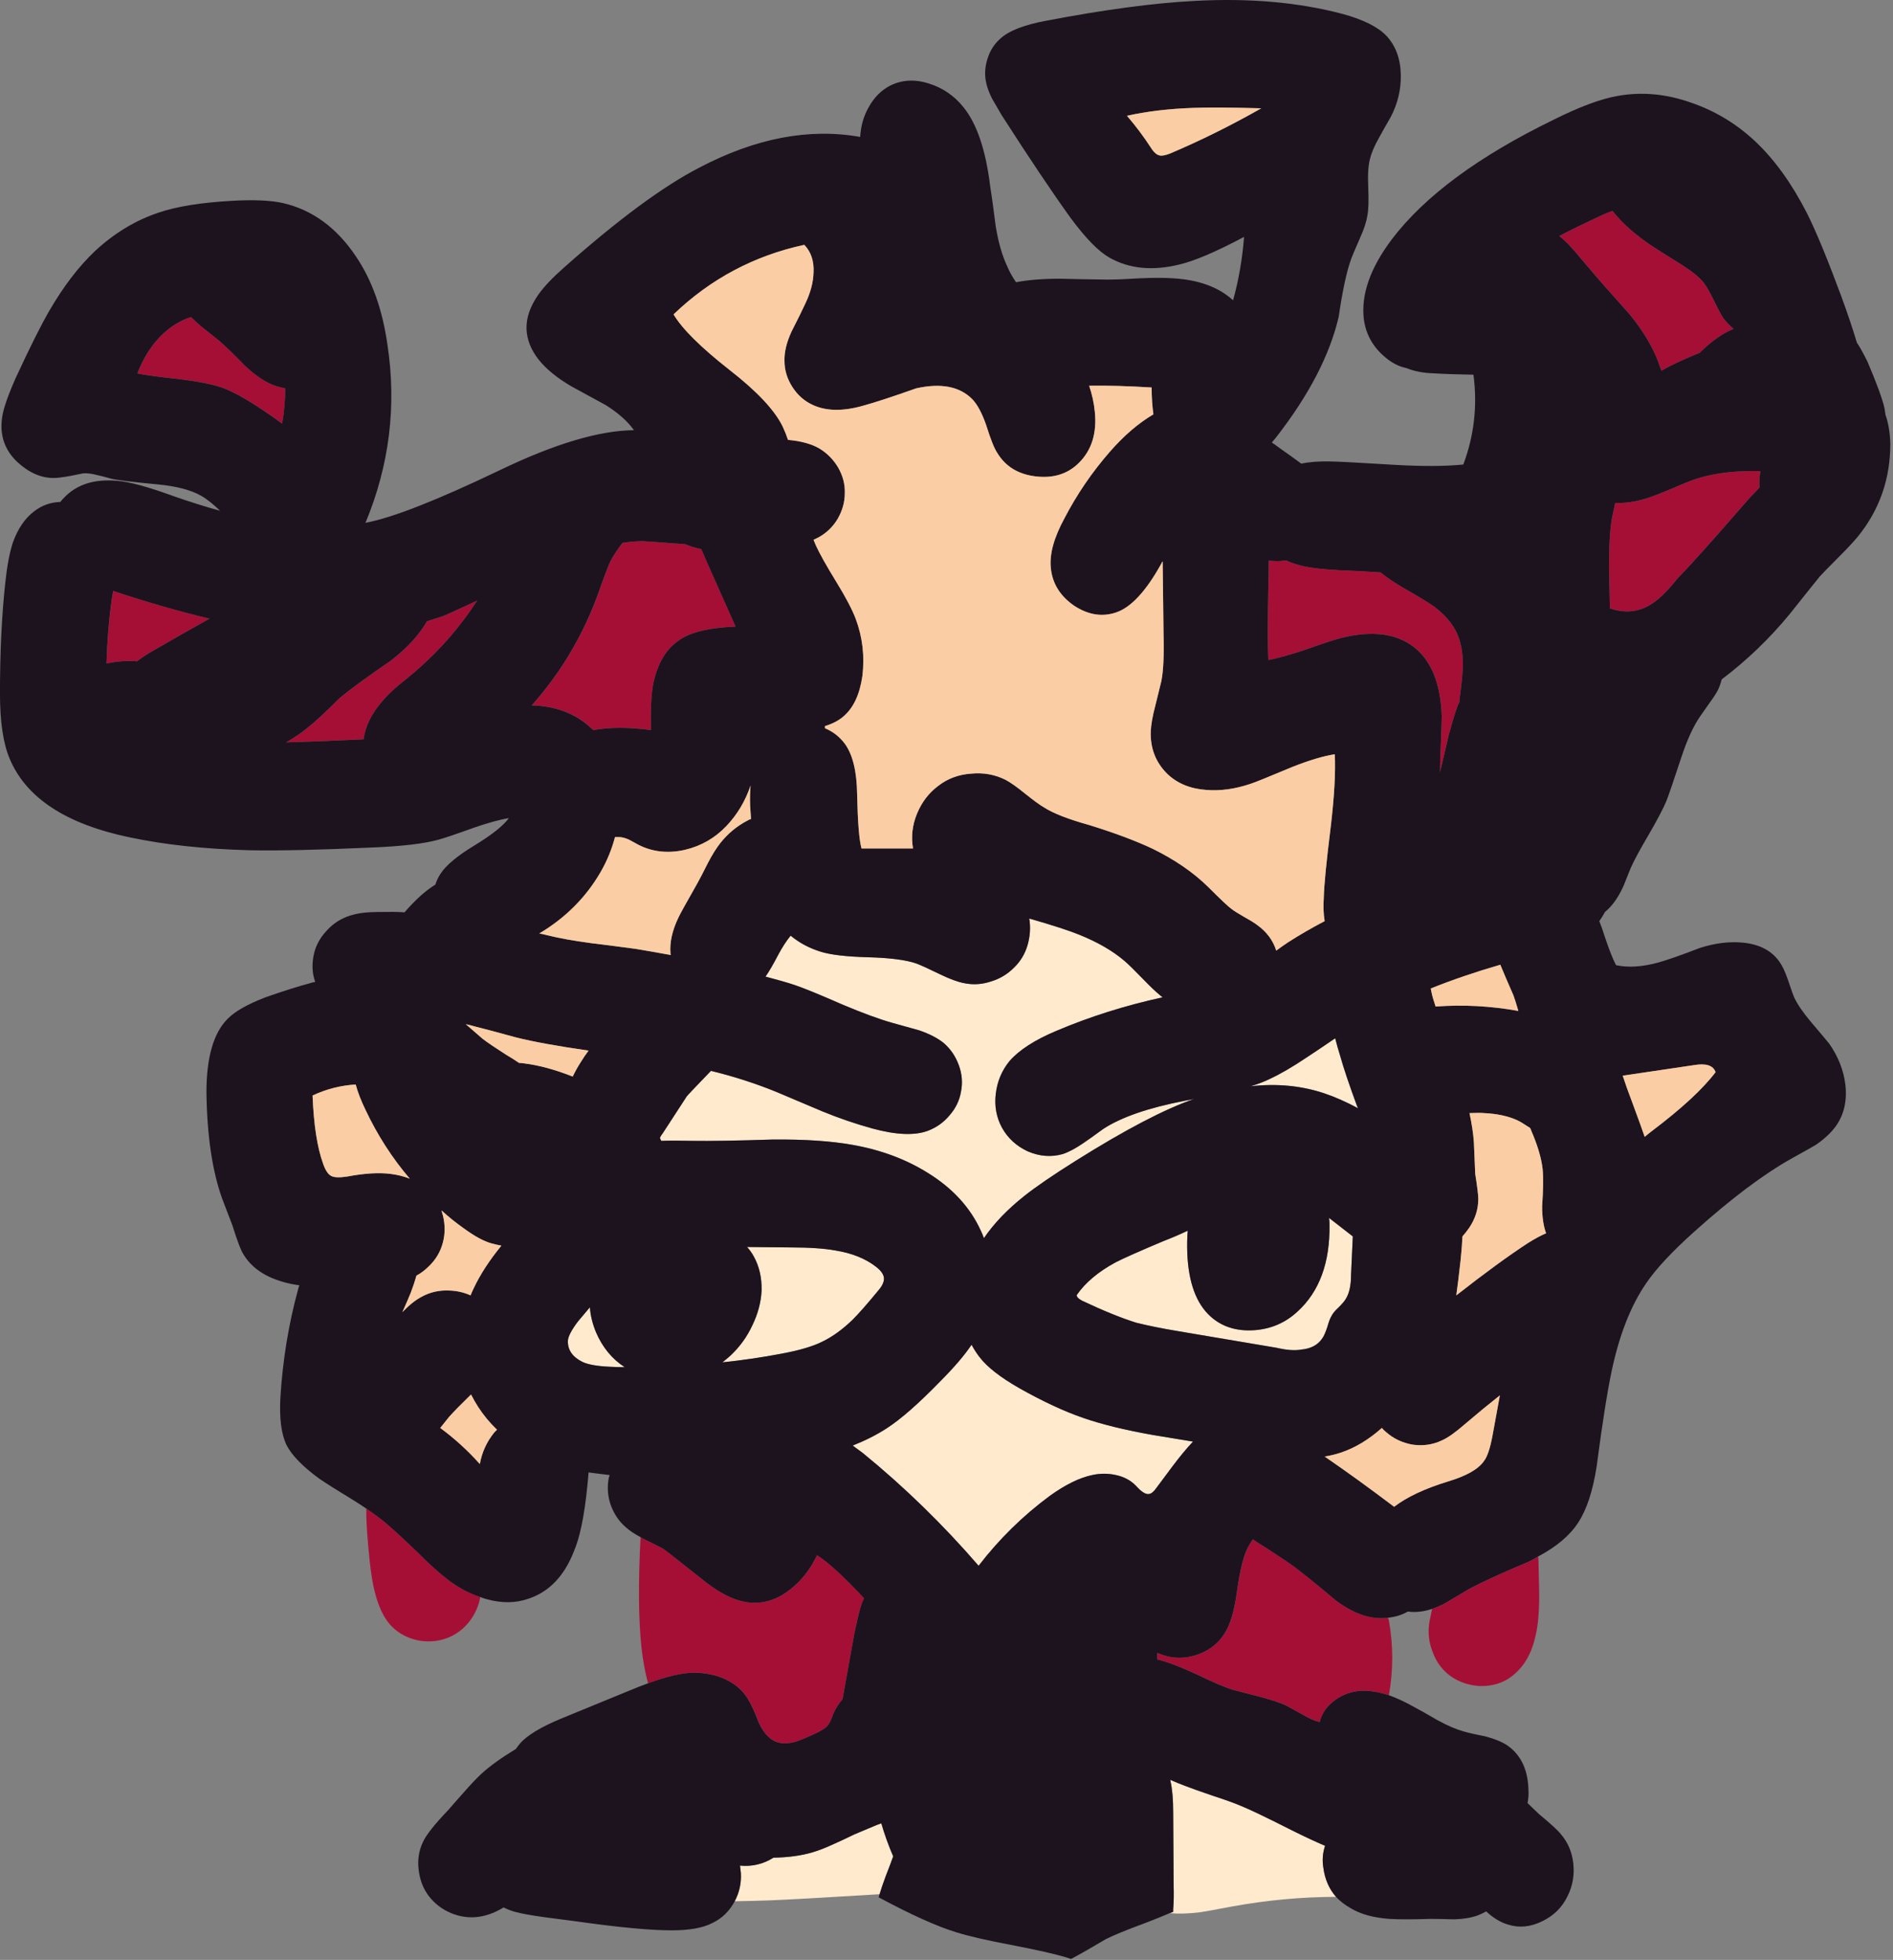 <?xml version="1.0" encoding="UTF-8"?>
<svg viewBox="0 0 370 383" xmlns="http://www.w3.org/2000/svg">
<rect x="0" y="0" width="370" height="383" fill="#808080" stroke="none"/>
<path d="m162.97 360.36c-1.606 0.746-3.012 1.29-4.216 1.635-2.123 0.631-4.647 0.975-7.572 1.032-2.008 1.262-4.188 1.779-6.54 1.549 0.058 0.459 0.115 0.947 0.172 1.463 0.111 1.94-0.29 3.776-1.204 5.507 2.214-0.036 4.48-0.094 6.797-0.172 3.576-0.14 10.747-0.541 21.512-1.205 0.315-1.033 0.716-2.209 1.205-3.528 0.631-1.606 1.118-2.897 1.462-3.872-0.917-2.122-1.692-4.274-2.323-6.453-0.287 0.114-0.602 0.229-0.946 0.344-2.467 1.032-3.901 1.635-4.303 1.807-1.778 0.86-3.126 1.491-4.044 1.893zm96.028 0.344c-1.893-0.803-4.044-1.807-6.453-3.012-5.106-2.581-8.462-4.187-10.068-4.818-1.205-0.517-2.954-1.148-5.249-1.893-2.524-0.861-4.302-1.492-5.335-1.893-1.09-0.402-2.151-0.832-3.183-1.291 0.057 0.115 0.086 0.229 0.086 0.344 0.344 1.492 0.516 3.499 0.516 6.023l0.086 14.284c0.057 1.721 0.029 3.27-0.086 4.647v0.516c-0.217 0.092-0.446 0.178-0.688 0.258 1.725 0.158 3.704 0.1 5.937-0.172 0.803-0.115 2.868-0.488 6.195-1.119 6.837-1.249 13.635-1.88 20.393-1.893-1.367-1.544-2.198-3.466-2.495-5.765-0.23-1.434-0.115-2.839 0.344-4.216zm-59.716-89.402c-3.729-2.123-6.339-4.159-7.831-6.11-0.573-0.745-1.089-1.548-1.548-2.409-1.377 2.065-3.471 4.503-6.282 7.314-4.13 4.245-7.572 7.257-10.325 9.035-1.951 1.262-4.159 2.38-6.626 3.356 0.631 0.459 1.291 0.946 1.979 1.462 8.089 6.597 15.632 13.94 22.63 22.028 4.016-5.22 8.662-9.78 13.94-13.681 3.04-2.18 5.794-3.528 8.26-4.044 1.549-0.344 3.098-0.344 4.647 0 1.606 0.344 2.925 1.061 3.958 2.151 1.033 1.147 1.864 1.664 2.495 1.549 0.459-0.058 0.947-0.459 1.463-1.205l3.012-4.044c1.549-2.065 2.925-3.729 4.13-4.991-3.212-0.516-5.822-0.946-7.83-1.29-5.507-0.976-10.068-2.094-13.682-3.356-3.671-1.262-7.801-3.184-12.39-5.765zm-51.972-25.814c1.09 1.95 1.606 4.187 1.548 6.711-0.114 2.295-0.717 4.561-1.807 6.798-1.032 2.237-2.466 4.216-4.302 5.937-0.516 0.459-1.032 0.889-1.549 1.291 3.901-0.402 7.802-0.975 11.703-1.721 3.384-0.631 5.994-1.405 7.83-2.323 2.008-0.975 3.987-2.41 5.937-4.303 1.205-1.204 2.868-3.097 4.991-5.679 0.746-0.86 1.118-1.635 1.118-2.323 0-0.746-0.516-1.52-1.548-2.323-2.066-1.606-4.704-2.668-7.917-3.184-2.18-0.401-5.134-0.602-8.862-0.602l-8.433-0.086c0.516 0.573 0.946 1.176 1.291 1.807zm63.158 7.572c-0.058 0.344 0.287 0.717 1.032 1.118 4.131 1.951 7.658 3.385 10.584 4.303 2.295 0.573 4.991 1.118 8.088 1.635l19.361 3.269c1.95 0.459 3.556 0.574 4.818 0.345 1.894-0.173 3.27-0.918 4.131-2.238 0.287-0.401 0.602-1.118 0.946-2.151 0.287-1.032 0.574-1.778 0.861-2.237 0.229-0.459 0.688-1.004 1.376-1.635 0.689-0.688 1.148-1.233 1.377-1.635 0.689-1.09 1.033-2.667 1.033-4.732l0.344-7.486-4.647-3.614c0.058 0.401 0.086 0.831 0.086 1.29 0.115 7.458-1.979 13.137-6.281 17.038-2.352 2.179-5.163 3.384-8.432 3.614-3.442 0.229-6.282-0.66-8.519-2.668-2.811-2.524-4.331-6.654-4.561-12.391-0.057-1.606-0.028-3.069 0.086-4.388-1.434 0.688-3.04 1.377-4.818 2.065-4.761 2.008-7.859 3.385-9.293 4.13-3.385 1.836-5.909 3.958-7.572 6.368zm37.602-42.163c-0.918 0.459-2.122 0.918-3.614 1.377 5.106-0.574 9.895-0.115 14.37 1.376 2.065 0.689 4.274 1.664 6.625 2.926-0.057-0.115-0.114-0.229-0.172-0.344-1.548-4.188-2.667-7.515-3.355-9.982-0.345-1.089-0.66-2.208-0.947-3.355-2.352 1.606-4.188 2.839-5.507 3.7-2.811 1.893-5.277 3.327-7.4 4.302zm-134.23 55.242c1.089 0.516 2.839 0.832 5.248 0.946 1.033 0.058 2.037 0.086 3.012 0.086-2.467-1.606-4.331-3.872-5.593-6.797-0.688-1.664-1.09-3.299-1.205-4.905l-2.323 2.754c-1.262 1.663-1.922 2.925-1.979 3.786-0.057 1.778 0.889 3.155 2.84 4.13zm20.393-51.886c-0.058 0.115-1.607 2.495-4.647 7.142-0.229 0.286-0.43 0.602-0.602 0.946 0.057 0.172 0.143 0.373 0.258 0.603 1.663-0.058 3.671-0.058 6.023 0 3.499 0.057 8.748-0.029 15.747-0.259 6.195-0.057 11.386 0.287 15.574 1.033 5.564 0.975 10.498 2.811 14.8 5.507 4.819 2.983 8.261 6.74 10.326 11.272 0.229 0.459 0.43 0.947 0.602 1.463 1.95-2.868 4.589-5.622 7.916-8.261 2.237-1.778 5.593-4.073 10.068-6.883 9.694-6.081 17.381-10.097 23.06-12.047-0.573 0.115-1.176 0.23-1.807 0.344-7.113 1.377-12.419 3.213-15.918 5.507-1.721 1.262-3.012 2.18-3.873 2.754-1.491 1.032-2.839 1.749-4.044 2.151-2.237 0.631-4.503 0.459-6.797-0.516-2.238-1.033-3.93-2.582-5.077-4.647-1.09-2.008-1.492-4.216-1.205-6.625 0.287-2.41 1.176-4.532 2.668-6.368 1.893-2.18 4.962-4.159 9.207-5.937 6.482-2.754 13.394-4.933 20.737-6.54-0.172-0.114-0.316-0.229-0.43-0.344-0.861-0.688-2.037-1.807-3.528-3.356-1.549-1.606-2.725-2.753-3.528-3.442-2.295-1.95-5.22-3.642-8.777-5.076-1.95-0.803-5.22-1.865-9.809-3.184 0.287 1.721 0.172 3.471-0.344 5.249-0.517 1.721-1.406 3.184-2.668 4.388-1.262 1.262-2.753 2.151-4.474 2.668-1.721 0.573-3.442 0.688-5.163 0.344-1.262-0.23-2.84-0.803-4.733-1.721-2.352-1.147-3.929-1.864-4.732-2.151-2.008-0.689-5.134-1.09-9.379-1.205-4.303-0.115-7.429-0.487-9.379-1.118-2.18-0.689-4.102-1.721-5.765-3.098-0.804 0.975-1.607 2.208-2.41 3.7-0.918 1.778-1.749 3.212-2.495 4.302 2.409 0.631 4.302 1.176 5.679 1.635 1.721 0.574 4.876 1.864 9.465 3.872 3.958 1.664 7.171 2.84 9.637 3.528 3.327 0.918 5.077 1.405 5.249 1.463 2.008 0.688 3.614 1.52 4.819 2.495 1.319 1.147 2.294 2.582 2.925 4.303 0.631 1.72 0.775 3.441 0.431 5.162-0.287 1.721-1.033 3.27-2.238 4.647-1.147 1.377-2.552 2.38-4.216 3.011-2.581 0.976-6.195 0.832-10.842-0.43-3.327-0.918-6.597-2.036-9.809-3.356l-8.949-3.786c-4.073-1.663-8.346-3.04-12.821-4.13-3.04 3.155-4.618 4.819-4.732 4.991z" fill="#FFEACE"/>
<path d="m241.79 310.97c-0.517 3.844-1.348 6.626-2.496 8.347-1.147 1.778-2.753 3.069-4.818 3.872s-4.131 0.975-6.196 0.516c-0.688-0.172-1.376-0.402-2.065-0.688v1.29c0.172 0 0.316 0.029 0.43 0.086 1.779 0.459 4.159 1.377 7.142 2.754 3.213 1.549 5.536 2.553 6.97 3.011 0.631 0.173 2.409 0.631 5.335 1.377 2.18 0.574 3.929 1.147 5.249 1.721 0.746 0.402 1.835 1.004 3.27 1.807 1.262 0.746 2.38 1.233 3.355 1.463 0.402-1.721 1.406-3.155 3.012-4.302 1.492-1.09 3.184-1.693 5.077-1.807 1.651-0.065 3.458 0.222 5.421 0.86 0.864-4.893 0.864-9.741 0-14.542-0.038-0.197-0.096-0.397-0.172-0.602-0.29 0.046-0.606 0.075-0.947 0.086-2.868 0.115-5.908-1.004-9.121-3.356-3.614-3.04-6.339-5.249-8.174-6.625-1.09-0.804-3.012-2.094-5.765-3.873-0.861-0.516-1.664-1.032-2.41-1.548-0.401 0.573-0.717 1.09-0.946 1.548-0.861 1.607-1.578 4.475-2.151 8.605zm-112.2-8.346c-1.664-0.861-2.926-1.492-3.786-1.893-0.196-0.102-0.397-0.217-0.602-0.345-0.466 8.857-0.408 16.028 0.172 21.512 0.281 2.555 0.711 4.907 1.29 7.056 3.501-1.29 6.34-1.978 8.519-2.065 2.237-0.058 4.331 0.315 6.281 1.118 2.066 0.918 3.614 2.209 4.647 3.872 0.631 0.976 1.377 2.582 2.237 4.819 0.861 1.836 1.922 3.04 3.184 3.614 1.09 0.459 2.381 0.488 3.872 0.086 0.803-0.229 2.065-0.746 3.786-1.549 1.377-0.631 2.266-1.204 2.667-1.721 0.287-0.344 0.631-1.09 1.033-2.237 0.459-1.033 1.061-1.979 1.807-2.84l2.323-12.906c0.517-2.467 0.918-4.159 1.205-5.077 0.172-0.631 0.401-1.205 0.688-1.721-3.958-4.245-7.027-7.056-9.207-8.433-1.262 2.696-2.983 4.905-5.162 6.626-2.352 1.893-4.848 2.782-7.487 2.667-2.753-0.114-5.793-1.462-9.12-4.044-5.335-4.245-8.118-6.425-8.347-6.539zm-54.381-5.163c-1-0.821-2.204-1.711-3.614-2.668-0.019 1.09 0.01 2.266 0.086 3.528 0.172 2.754 0.43 5.565 0.774 8.433 0.688 5.335 2.065 9.035 4.13 11.1 1.434 1.434 3.212 2.352 5.335 2.753 2.122 0.344 4.101 0.115 5.937-0.688 1.836-0.803 3.327-2.094 4.474-3.872 0.79-1.264 1.306-2.583 1.549-3.958-2.172-0.702-4.266-1.821-6.281-3.356-1.606-1.205-3.671-3.069-6.195-5.593-2.811-2.696-4.876-4.589-6.195-5.679zm225.44 6.711c-0.592 0.371-1.223 0.715-1.893 1.033-5.334 2.237-9.264 4.044-11.788 5.421-2.008 1.205-3.499 2.094-4.474 2.667-0.901 0.465-1.762 0.838-2.582 1.119l-0.516 2.495c-0.344 2.008-0.143 3.958 0.602 5.851 0.689 1.951 1.836 3.528 3.442 4.733 1.606 1.147 3.442 1.807 5.507 1.979 2.123 0.115 4.016-0.315 5.679-1.291 2.754-1.721 4.561-4.445 5.421-8.174 0.631-2.352 0.889-5.65 0.775-9.895l-0.086-3.7c0-0.849-0.029-1.595-0.087-2.238zm-181.3-194.55c-0.286 0.574-0.86 2.037-1.72 4.389-2.697 8.088-6.626 15.287-11.789 21.597-0.459 0.574-1.09 1.32-1.893 2.238 4.532 0.114 8.289 1.491 11.272 4.13 0.23 0.229 0.488 0.459 0.775 0.688 3.212-0.574 6.969-0.574 11.272 0-0.115-4.245 0.057-7.4 0.516-9.465 0.861-3.671 2.438-6.31 4.733-7.916 2.122-1.664 5.879-2.61 11.272-2.84l-5.593-12.563c-0.402-0.975-0.775-1.835-1.119-2.581-1.147-0.229-2.18-0.545-3.098-0.947-5.22-0.401-8.002-0.602-8.346-0.602-1.262 0-2.582 0.115-3.958 0.344-1.148 1.549-1.922 2.725-2.324 3.528zm-59.458 32.784c-1.147 0.918-2.467 1.807-3.958 2.667 4.188-0.114 9.236-0.315 15.144-0.602 0.344-2.581 1.577-5.077 3.7-7.486 0.803-0.975 1.893-2.036 3.27-3.184 0.803-0.631 1.979-1.606 3.528-2.925 4.532-3.958 8.432-8.462 11.702-13.51-4.073 1.893-6.281 2.897-6.626 3.012-1.032 0.344-2.094 0.688-3.184 1.033-1.549 2.696-3.929 5.277-7.142 7.744-4.532 3.097-7.83 5.507-9.895 7.228-2.811 2.811-4.991 4.818-6.54 6.023zm-37.774-26.933c-0.057 0.459-0.143 0.976-0.258 1.549-0.574 4.188-0.918 8.404-1.033 12.649 1.377-0.344 2.954-0.516 4.733-0.516 0.402 0 0.803 0.028 1.205 0.086 0.975-0.746 2.122-1.492 3.442-2.237 4.073-2.352 7.658-4.389 10.756-6.11-5.794-1.376-12.075-3.183-18.844-5.421zm15.23-53.52c-0.861 0.287-1.606 0.602-2.237 0.947-3.614 1.95-6.367 5.306-8.261 10.067 1.262 0.287 3.987 0.66 8.174 1.119 3.385 0.402 6.081 0.918 8.088 1.549 2.753 0.918 6.769 3.298 12.046 7.142 0.402-2.295 0.602-4.589 0.602-6.884-0.631-0.115-1.291-0.287-1.979-0.516-1.836-0.631-3.786-1.922-5.851-3.872-2.237-2.295-3.958-3.958-5.163-4.991l-3.356-2.667c-0.803-0.688-1.492-1.319-2.065-1.893zm247.38 61.696c-0.861-1.836-2.352-3.557-4.475-5.163-0.975-0.688-3.011-1.922-6.109-3.7-1.663-0.975-3.098-1.95-4.302-2.926-2.409-0.172-5.106-0.315-8.089-0.43-3.097-0.172-5.42-0.43-6.969-0.774-1.262-0.287-2.381-0.66-3.356-1.119h-0.344c-0.918 0.172-1.951 0.172-3.098 0 0 1.721-0.029 3.557-0.086 5.507-0.115 6.425-0.115 11.071 0 13.94 1.836-0.344 4.216-1.004 7.142-1.979 3.384-1.205 5.736-1.979 7.056-2.324 6.023-1.491 10.755-0.917 14.197 1.721 3.442 2.639 5.278 7.142 5.507 13.51 0 0.803-0.086 3.327-0.258 7.572-0.057 1.262-0.086 2.409-0.086 3.442 0.057-0.345 0.144-0.689 0.258-1.033l1.463-6.281c0.688-2.524 1.233-4.331 1.635-5.421 0.115-0.344 0.258-0.66 0.43-0.947 0-0.287 0.029-0.602 0.086-0.946 0.402-3.041 0.603-5.192 0.603-6.454 0-2.409-0.402-4.474-1.205-6.195zm59.372-31.579c-4.704-0.115-8.748 0.344-12.133 1.377-1.147 0.344-2.753 0.975-4.818 1.893-2.18 0.918-3.786 1.549-4.819 1.893-2.409 0.803-4.618 1.147-6.625 1.032-0.115 0.631-0.316 1.577-0.603 2.84-0.401 2.122-0.602 5.335-0.602 9.637l0.172 8.174c0.287 0.058 0.602 0.144 0.947 0.258 2.007 0.517 3.9 0.402 5.679-0.344 1.548-0.631 3.155-1.864 4.818-3.7 0.517-0.573 1.176-1.348 1.979-2.323 0.918-0.918 1.865-1.922 2.84-3.012 2.524-2.753 6.253-6.969 11.186-12.648 0.688-0.688 1.291-1.319 1.807-1.893-0.057-0.631-0.057-1.319 0-2.065 0.057-0.402 0.115-0.774 0.172-1.119zm-37.688-44.486c0.631 0.631 1.979 2.18 4.044 4.646 1.721 2.065 4.417 5.134 8.088 9.207 2.926 3.614 4.905 7.056 5.937 10.326 0.115 0.229 0.201 0.459 0.259 0.688 1.663-0.975 4.101-2.123 7.313-3.442h0.087c1.491-1.434 2.724-2.467 3.699-3.098 0.976-0.688 1.98-1.233 3.012-1.635-0.746-0.631-1.405-1.319-1.979-2.065-0.459-0.688-1.09-1.864-1.893-3.528-0.746-1.549-1.405-2.696-1.979-3.442-0.803-1.033-2.295-2.237-4.474-3.614-2.582-1.606-4.532-2.84-5.852-3.7-2.179-1.492-3.958-2.926-5.335-4.302-0.803-0.803-1.52-1.606-2.151-2.409-0.86 0.287-1.749 0.66-2.667 1.119-2.983 1.377-5.564 2.639-7.744 3.786 0.573 0.459 1.118 0.947 1.635 1.463z" fill="#A60F35"/>
<path d="m359.93 57.995c-2.697-7.285-4.934-12.706-6.712-16.263-2.983-5.851-6.367-10.555-10.154-14.112-3.671-3.442-7.858-5.966-12.562-7.572-4.876-1.721-9.666-2.151-14.37-1.291-3.27 0.574-7.429 2.123-12.477 4.647-14.628 7.113-25.154 14.886-31.579 23.319-4.245 5.622-6.081 10.842-5.507 15.66 0.402 2.926 1.75 5.364 4.044 7.314 1.377 1.205 2.811 1.95 4.303 2.237 1.491 0.631 3.327 0.975 5.507 1.032 1.721 0.115 4.245 0.201 7.572 0.258 0.803 6.023 0.143 11.874-1.979 17.554-3.385 0.344-7.716 0.373-12.993 0.086-7.515-0.459-11.846-0.688-12.993-0.688-2.18-0.057-4.073 0.086-5.679 0.43-1.721-1.262-3.041-2.209-3.959-2.84-0.688-0.516-1.29-0.947-1.807-1.291 0.287-0.344 0.574-0.688 0.861-1.032 6.425-8.261 10.498-16.119 12.218-23.577 0.746-5.163 1.578-8.977 2.496-11.444 0.172-0.459 0.746-1.807 1.721-4.044 0.745-1.664 1.204-3.069 1.376-4.216 0.23-1.147 0.287-3.012 0.173-5.593-0.115-2.409 0-4.245 0.344-5.507 0.287-1.205 0.889-2.61 1.807-4.216 0.459-0.861 1.204-2.18 2.237-3.958 1.377-2.639 2.036-5.392 1.979-8.261-0.057-3.155-1.004-5.708-2.84-7.658-1.663-1.721-4.474-3.126-8.432-4.216-8.605-2.295-18.242-3.155-28.912-2.581-7.973 0.402-17.668 1.692-29.083 3.872-4.36 0.803-7.372 1.979-9.035 3.528-1.148 1.033-1.951 2.266-2.41 3.7-0.516 1.492-0.659 2.954-0.43 4.388 0.172 1.09 0.574 2.266 1.205 3.528 0.229 0.402 0.86 1.491 1.893 3.27 5.449 8.49 9.953 15.202 13.509 20.135 2.926 3.958 5.45 6.54 7.572 7.744 3.844 2.18 8.375 2.639 13.596 1.377 2.983-0.688 7.227-2.495 12.734-5.421-0.344 4.36-1.061 8.49-2.151 12.391-2.811-2.581-6.74-4.016-11.788-4.302-1.664-0.115-3.786-0.115-6.368 0-2.81 0.172-4.933 0.258-6.367 0.258-4.13-0.057-7.228-0.115-9.293-0.172-3.384 0-6.253 0.23-8.605 0.688-0.745-1.09-1.319-2.123-1.721-3.098-0.975-2.065-1.721-4.646-2.237-7.744-0.459-3.614-0.832-6.31-1.118-8.088-0.861-6.941-2.582-12.018-5.163-15.23-1.778-2.237-4.016-3.786-6.712-4.646-2.811-0.918-5.392-0.774-7.744 0.43-1.721 0.918-3.098 2.323-4.13 4.216-0.975 1.721-1.52 3.643-1.635 5.765-9.982-1.778-20.479 0.229-31.493 6.023-6.999 3.614-15.747 10.068-26.244 19.36-2.352 2.065-4.073 3.872-5.163 5.421-1.606 2.295-2.381 4.532-2.323 6.712 0.172 4.188 3.126 7.945 8.862 11.272 1.492 0.803 3.7 2.008 6.626 3.614 2.467 1.549 4.302 3.184 5.507 4.905-6.769 0.057-15.517 2.667-26.244 7.83-12.219 5.851-20.909 9.264-26.072 10.239-0.057 0-0.115 0.029-0.172 0.086 4.704-11.3 6.138-22.946 4.302-34.935-0.975-6.826-3.012-12.534-6.109-17.123-3.786-5.679-8.576-9.178-14.37-10.498-2.352-0.516-5.622-0.66-9.809-0.43-6.138 0.344-10.957 1.119-14.456 2.323-4.474 1.491-8.605 3.987-12.391 7.486-3.212 3.04-6.195 6.941-8.949 11.702-1.606 2.753-3.815 7.171-6.626 13.251-0.975 2.237-1.635 3.929-1.979 5.077-0.631 1.893-0.86 3.643-0.688 5.249 0.287 2.696 1.635 4.962 4.044 6.798 2.409 1.893 4.962 2.61 7.658 2.151 0.975-0.115 2.381-0.373 4.216-0.774 0.746-0.057 1.664 0.057 2.753 0.344 0.574 0.115 1.463 0.344 2.667 0.688 1.147 0.287 4.159 0.66 9.035 1.119 3.729 0.344 6.597 1.09 8.605 2.237 1.032 0.574 2.266 1.549 3.7 2.926-2.926-0.803-6.023-1.778-9.293-2.926-4.876-1.778-8.49-2.753-10.842-2.926-4.474-0.402-7.945 0.717-10.412 3.356-0.229 0.23-0.459 0.488-0.688 0.774-1.893 0.057-3.585 0.66-5.077 1.807-1.836 1.377-3.241 3.442-4.216 6.195-0.631 1.951-1.119 4.561-1.463 7.831-0.688 6.367-1.033 13.566-1.033 21.597 0 5.507 0.631 9.752 1.893 12.735 3.212 7.687 11.071 12.821 23.577 15.402 6.826 1.435 14.599 2.266 23.319 2.496 5.45 0.115 13.28-0.058 23.491-0.516 6.081-0.23 10.555-0.746 13.423-1.549 1.09-0.287 3.385-1.062 6.884-2.324 2.811-0.975 5.105-1.606 6.884-1.893-1.09 1.492-3.327 3.27-6.712 5.335-3.327 2.008-5.536 3.844-6.625 5.507-0.459 0.689-0.803 1.406-1.033 2.151-0.918 0.574-1.836 1.262-2.753 2.066-1.262 1.147-2.352 2.265-3.27 3.355-0.861-0.057-1.606-0.086-2.237-0.086-2.524 0-4.13 0.029-4.819 0.086-1.778 0.115-3.327 0.459-4.646 1.033-1.434 0.631-2.667 1.549-3.7 2.753-1.09 1.205-1.836 2.553-2.237 4.045-0.516 2.065-0.459 3.986 0.172 5.765-0.344 0.057-0.688 0.143-1.033 0.258-2.352 0.631-5.249 1.549-8.691 2.753-3.557 1.377-6.023 2.783-7.4 4.217-2.753 2.753-4.13 7.543-4.13 14.369 0.115 8.49 1.147 15.431 3.098 20.824l1.979 5.162c0.918 2.926 1.606 4.762 2.065 5.507 1.09 1.893 2.753 3.385 4.991 4.475 1.836 0.86 3.843 1.434 6.023 1.721-0.115 0.287-0.201 0.573-0.258 0.86-1.836 6.712-2.983 13.71-3.442 20.996-0.229 4.13 0.172 7.256 1.205 9.379 1.032 2.007 3.155 4.187 6.367 6.539 1.434 0.975 3.614 2.352 6.54 4.13 0.975 0.607 1.864 1.18 2.667 1.721 1.409 0.957 2.614 1.847 3.614 2.668 1.319 1.09 3.385 2.983 6.195 5.679 2.524 2.524 4.589 4.388 6.195 5.593 2.015 1.535 4.109 2.654 6.281 3.356 0.429 0.174 0.859 0.317 1.291 0.43 2.926 0.803 5.622 0.774 8.089-0.086 4.015-1.319 6.97-4.36 8.863-9.121 1.204-2.754 2.093-6.998 2.667-12.735 0.115-1.09 0.201-2.036 0.258-2.839 0.402 0.057 0.832 0.114 1.291 0.172 0.918 0.114 1.864 0.229 2.839 0.344-0.057 0.172-0.114 0.344-0.172 0.516-0.344 1.778-0.229 3.528 0.345 5.249 0.631 1.778 1.606 3.241 2.925 4.388 0.701 0.651 1.677 1.311 2.926 1.979 0.205 0.128 0.406 0.243 0.602 0.345 0.86 0.401 2.122 1.032 3.786 1.893 0.23 0.114 3.012 2.294 8.347 6.539 3.327 2.581 6.367 3.93 9.12 4.044 2.639 0.115 5.135-0.774 7.487-2.667 2.179-1.721 3.9-3.93 5.162-6.626 2.18 1.377 5.249 4.188 9.207 8.433-0.287 0.516-0.516 1.09-0.688 1.721-0.287 0.918-0.688 2.61-1.205 5.077l-2.323 12.906c-0.746 0.861-1.348 1.807-1.807 2.84-0.401 1.147-0.746 1.893-1.032 2.237-0.402 0.516-1.291 1.09-2.668 1.721-1.721 0.803-2.983 1.32-3.786 1.549-1.491 0.402-2.782 0.373-3.872-0.086-1.262-0.574-2.323-1.778-3.184-3.614-0.86-2.237-1.606-3.843-2.237-4.819-1.033-1.663-2.581-2.954-4.647-3.872-1.95-0.803-4.044-1.176-6.281-1.118-2.179 0.087-5.018 0.775-8.519 2.065-1.111 0.394-2.287 0.853-3.527 1.377l-13.424 5.507c-4.015 1.663-6.711 3.298-8.088 4.904-0.287 0.344-0.545 0.689-0.774 1.033-2.926 1.778-5.192 3.413-6.798 4.904-0.918 0.861-2.008 2.008-3.27 3.442-1.836 2.065-2.868 3.241-3.098 3.528-2.696 2.811-4.36 4.905-4.991 6.282-0.803 1.663-1.09 3.47-0.861 5.42 0.23 2.008 0.889 3.729 1.979 5.163 1.147 1.492 2.61 2.61 4.388 3.356 1.836 0.746 3.671 0.975 5.507 0.688 1.549-0.229 3.126-0.831 4.732-1.807 0.688 0.345 1.434 0.632 2.237 0.861 1.262 0.344 3.155 0.688 5.679 1.033l6.54 0.86c8.146 1.147 14.284 1.721 18.414 1.721 3.499 0 6.167-0.488 8.002-1.463 1.779-0.86 3.184-2.208 4.217-4.044 0.032-0.059 0.061-0.117 0.086-0.172 0.914-1.731 1.315-3.567 1.204-5.507-0.057-0.516-0.114-1.004-0.172-1.463 2.352 0.23 4.532-0.287 6.54-1.549 2.925-0.057 5.449-0.401 7.572-1.032 1.204-0.345 2.61-0.889 4.216-1.635 0.918-0.402 2.266-1.033 4.044-1.893 0.402-0.172 1.836-0.775 4.303-1.807 0.344-0.115 0.659-0.23 0.946-0.344 0.631 2.179 1.406 4.331 2.323 6.453-0.344 0.975-0.831 2.266-1.462 3.872-0.489 1.319-0.89 2.495-1.205 3.528-0.064 0.223-0.121 0.423-0.172 0.602 6.31 3.385 11.329 5.651 15.058 6.798 2.352 0.746 5.937 1.578 10.756 2.495 4.818 0.918 8.404 1.721 10.756 2.41 0.344 0.114 0.688 0.229 1.032 0.344 1.836-0.975 4.102-2.266 6.798-3.872 1.606-0.803 4.13-1.836 7.572-3.098 1.912-0.735 3.547-1.395 4.905-1.979 0.242-0.08 0.471-0.166 0.688-0.258v-0.516c0.115-1.377 0.143-2.926 0.086-4.647l-0.086-14.284c0-2.524-0.172-4.531-0.516-6.023 0-0.115-0.029-0.229-0.086-0.344 1.032 0.459 2.093 0.889 3.183 1.291 1.033 0.401 2.811 1.032 5.335 1.893 2.295 0.745 4.044 1.376 5.249 1.893 1.606 0.631 4.962 2.237 10.068 4.818 2.409 1.205 4.56 2.209 6.453 3.012-0.459 1.377-0.574 2.782-0.344 4.216 0.297 2.299 1.128 4.221 2.495 5.765 0.761 0.826 1.679 1.543 2.754 2.152 1.95 1.204 4.503 1.921 7.658 2.151 1.835 0.114 4.532 0.114 8.088 0 1.033 0 2.582 0.028 4.647 0.086 1.778-0.058 3.298-0.316 4.56-0.775 0.574-0.229 1.119-0.487 1.635-0.774 1.434 1.319 2.868 2.18 4.302 2.581 2.18 0.689 4.417 0.459 6.712-0.688 2.237-1.09 3.872-2.725 4.905-4.905 0.975-1.95 1.348-4.044 1.118-6.281-0.229-2.237-1.032-4.159-2.409-5.765-0.574-0.746-2.008-2.065-4.302-3.958l-2.238-2.152c0.173-0.86 0.23-1.749 0.173-2.667-0.115-3.901-1.492-6.769-4.131-8.605-1.032-0.688-2.409-1.262-4.13-1.721-2.008-0.401-3.499-0.745-4.474-1.032-1.434-0.402-3.098-1.119-4.991-2.151-2.065-1.205-3.643-2.094-4.733-2.668-1.698-0.949-3.304-1.695-4.818-2.237-1.963-0.638-3.769-0.925-5.421-0.86-1.893 0.114-3.585 0.717-5.077 1.807-1.606 1.147-2.61 2.581-3.012 4.302-0.975-0.23-2.093-0.717-3.355-1.463-1.434-0.803-2.524-1.405-3.27-1.807-1.319-0.574-3.069-1.147-5.249-1.721-2.926-0.746-4.704-1.204-5.335-1.377-1.434-0.458-3.757-1.462-6.97-3.011-2.983-1.377-5.363-2.295-7.141-2.754-0.115-0.057-0.259-0.086-0.431-0.086v-1.29c0.689 0.286 1.377 0.516 2.065 0.688 2.066 0.459 4.131 0.287 6.196-0.516s3.671-2.094 4.818-3.872c1.148-1.721 1.979-4.504 2.496-8.347 0.573-4.13 1.29-6.998 2.151-8.605 0.229-0.458 0.545-0.975 0.946-1.548 0.746 0.516 1.549 1.032 2.41 1.548 2.753 1.779 4.675 3.069 5.765 3.873 1.835 1.376 4.56 3.585 8.174 6.625 3.213 2.352 6.253 3.471 9.121 3.356 0.341-0.011 0.657-0.04 0.947-0.086 1.46-0.149 2.751-0.551 3.872-1.205 0.803 0.115 1.635 0.115 2.495 0 0.708-0.085 1.453-0.257 2.237-0.516 0.82-0.281 1.681-0.654 2.582-1.119 0.975-0.573 2.466-1.462 4.474-2.667 2.524-1.377 6.454-3.184 11.789-5.421 0.67-0.318 1.301-0.662 1.893-1.033 3.603-1.918 6.213-4.127 7.83-6.625 1.663-2.524 2.868-6.196 3.614-11.014 1.09-8.318 2.065-14.513 2.925-18.586 1.492-7.056 3.729-12.764 6.712-17.123 1.95-2.869 5.105-6.253 9.465-10.154 7.228-6.482 13.567-11.243 19.016-14.284 2.582-1.434 4.159-2.323 4.733-2.667 1.663-1.147 2.954-2.352 3.872-3.614 1.606-2.237 2.237-4.933 1.893-8.088-0.344-2.869-1.405-5.565-3.184-8.089-0.172-0.229-1.376-1.663-3.614-4.302-1.491-1.778-2.552-3.327-3.183-4.647-0.23-0.516-0.66-1.721-1.291-3.614-0.516-1.491-1.061-2.638-1.635-3.441-1.491-2.123-3.815-3.356-6.97-3.7-2.696-0.287-5.564 0.057-8.604 1.032-3.557 1.377-6.253 2.323-8.089 2.84-3.155 0.86-5.908 1.032-8.26 0.516-0.631-1.205-1.348-3.012-2.151-5.421-0.402-1.262-0.775-2.323-1.119-3.184 0.402-0.573 0.774-1.176 1.119-1.807 0.631-0.516 1.204-1.118 1.721-1.807 0.631-0.803 1.262-1.893 1.893-3.269 0.631-1.549 1.089-2.697 1.376-3.442 0.689-1.549 1.865-3.729 3.528-6.54 1.664-2.868 2.811-5.048 3.442-6.539 0.402-0.976 1.377-3.815 2.926-8.519 1.147-3.499 2.38-6.195 3.7-8.088 0.286-0.402 0.889-1.262 1.807-2.582 0.803-1.09 1.376-1.979 1.721-2.667 0.286-0.631 0.516-1.291 0.688-1.979 4.933-3.729 9.379-8.003 13.337-12.821 3.327-4.188 5.278-6.626 5.851-7.314 0.631-0.688 1.893-1.979 3.786-3.872 1.549-1.549 2.754-2.84 3.614-3.872 4.245-5.221 6.368-11.272 6.368-18.156-0.058-2.18-0.373-4.073-0.947-5.679-0.057-0.459-0.114-0.86-0.172-1.205-0.401-1.836-1.52-4.905-3.356-9.207-0.86-1.721-1.549-2.954-2.065-3.7-0.803-2.696-1.807-5.679-3.011-8.949zm-49.477-5.765c-2.065-2.467-3.413-4.016-4.044-4.646-0.517-0.516-1.062-1.004-1.635-1.463 2.18-1.147 4.761-2.409 7.744-3.786 0.918-0.459 1.807-0.832 2.667-1.119 0.631 0.803 1.348 1.606 2.152 2.409 1.376 1.377 3.155 2.811 5.334 4.302 1.32 0.861 3.27 2.094 5.852 3.7 2.179 1.377 3.671 2.581 4.474 3.614 0.574 0.746 1.233 1.893 1.979 3.442 0.803 1.664 1.434 2.84 1.893 3.528 0.574 0.746 1.233 1.434 1.979 2.065-1.032 0.402-2.036 0.947-3.011 1.635-0.976 0.631-2.209 1.664-3.7 3.098h-0.086c-3.213 1.319-5.651 2.467-7.314 3.442-0.058-0.23-0.144-0.459-0.259-0.688-1.032-3.27-3.011-6.712-5.937-10.326-3.671-4.073-6.367-7.142-8.088-9.207zm21.511 41.216c3.385-1.032 7.429-1.492 12.133-1.377-0.057 0.344-0.115 0.717-0.172 1.119-0.057 0.746-0.057 1.434 0 2.065-0.516 0.574-1.119 1.205-1.807 1.893-4.933 5.679-8.662 9.896-11.186 12.648-0.975 1.09-1.922 2.094-2.84 3.012-0.803 0.975-1.462 1.75-1.979 2.323-1.663 1.836-3.269 3.069-4.818 3.7-1.779 0.746-3.672 0.861-5.679 0.344-0.345-0.114-0.66-0.2-0.947-0.258l-0.172-8.174c0-4.302 0.201-7.515 0.602-9.637 0.287-1.262 0.488-2.209 0.603-2.84 2.007 0.115 4.216-0.229 6.625-1.032 1.033-0.344 2.639-0.975 4.819-1.893 2.065-0.918 3.671-1.549 4.818-1.893zm-51.713 25.04c2.122 1.606 3.613 3.327 4.474 5.163 0.803 1.721 1.205 3.786 1.205 6.195 0 1.262-0.201 3.413-0.603 6.454-0.057 0.344-0.086 0.659-0.086 0.946-0.172 0.287-0.315 0.603-0.43 0.947-0.402 1.09-0.947 2.897-1.635 5.421l-1.463 6.281c-0.114 0.344-0.2 0.688-0.258 1.033 0-1.033 0.029-2.18 0.086-3.442 0.172-4.245 0.258-6.769 0.258-7.572-0.229-6.368-2.065-10.871-5.507-13.51-3.441-2.638-8.174-3.212-14.197-1.721-1.32 0.345-3.672 1.119-7.056 2.324-2.926 0.975-5.306 1.635-7.142 1.979-0.115-2.869-0.115-7.515 0-13.94 0.057-1.95 0.086-3.786 0.086-5.507 1.147 0.172 2.18 0.172 3.098 0h0.344c0.975 0.459 2.094 0.832 3.356 1.119 1.549 0.344 3.872 0.602 6.97 0.774 2.982 0.115 5.679 0.258 8.088 0.43 1.205 0.976 2.639 1.951 4.302 2.926 3.098 1.778 5.134 3.012 6.11 3.7zm50.853 89.661c2.352-0.402 3.757 0.057 4.216 1.376-2.466 3.27-6.625 7.113-12.476 11.53-0.459 0.345-0.918 0.718-1.377 1.119-0.516-1.491-1.262-3.556-2.237-6.195-0.976-2.582-1.664-4.503-2.066-5.765l13.94-2.065zm-34.333-10.584c-5.392-0.975-10.784-1.262-16.176-0.861-0.402-1.204-0.66-2.093-0.775-2.667-0.057-0.287-0.114-0.574-0.172-0.861 4.13-1.663 8.662-3.212 13.596-4.646 0.688 1.663 1.548 3.671 2.581 6.023 0.287 0.803 0.602 1.807 0.946 3.012zm2.324 22.888c0.172 0.459 0.373 0.947 0.602 1.463 0.975 2.409 1.578 4.56 1.807 6.453 0.172 1.607 0.143 4.073-0.086 7.4 0 2.066 0.258 3.815 0.774 5.249-0.975 0.402-2.151 1.033-3.528 1.893-3.786 2.467-8.461 5.88-14.025 10.24 0.287-2.065 0.574-4.417 0.86-7.056 0.172-1.664 0.287-3.155 0.345-4.474 0.458-0.517 0.889-1.062 1.29-1.635 1.205-1.779 1.807-3.672 1.807-5.679 0-0.746-0.201-2.381-0.602-4.905l-0.258-6.109c-0.115-1.721-0.402-3.643-0.861-5.765 1.32-0.058 2.266-0.058 2.84 0 2.524 0.114 4.675 0.573 6.453 1.376 0.517 0.23 1.377 0.746 2.582 1.549zm-9.035 65.051c-1.09 1.607-3.471 2.955-7.142 4.045-4.474 1.376-7.945 3.011-10.412 4.904-0.114-0.057-0.2-0.115-0.258-0.172-4.704-3.557-9.149-6.769-13.337-9.637 1.09-0.172 2.151-0.43 3.184-0.775 2.753-0.917 5.421-2.524 8.002-4.818 0.229 0.287 0.488 0.545 0.774 0.774 1.492 1.32 3.242 2.151 5.249 2.496 2.065 0.286 3.987 0 5.765-0.861 1.148-0.516 2.639-1.577 4.475-3.184 2.352-2.007 4.618-3.872 6.797-5.593-0.458 2.467-0.946 5.135-1.462 8.003-0.459 2.409-1.004 4.015-1.635 4.818zm-69.784-262.87c3.786-0.86 8.117-1.377 12.993-1.549 2.983-0.115 7.4-0.086 13.251 0.086-5.966 3.385-11.932 6.339-17.897 8.863-0.918 0.344-1.578 0.459-1.979 0.344-0.574-0.115-1.148-0.631-1.721-1.549-1.377-2.123-2.926-4.188-4.647-6.195zm-6.281 57.909c-0.172-1.778-0.545-3.499-1.119-5.163 3.557-0.057 7.63 0.057 12.219 0.344 0 1.893 0.114 3.643 0.344 5.249-2.926 1.721-5.765 4.159-8.519 7.314-3.499 4.016-6.453 8.347-8.863 12.993-2.065 3.786-2.954 7.027-2.667 9.723 0.287 2.983 1.778 5.421 4.474 7.314 2.754 1.836 5.507 2.295 8.261 1.377 2.926-0.975 5.88-4.159 8.863-9.551 0.057-0.173 0.143-0.316 0.258-0.431l0.172 14.198c0.115 4.13-0.029 7.199-0.43 9.207-0.115 0.516-0.517 2.151-1.205 4.905-0.516 1.95-0.803 3.585-0.86 4.904-0.115 3.27 0.946 6.024 3.183 8.261 1.951 1.893 4.503 2.954 7.658 3.183 2.754 0.23 5.651-0.172 8.691-1.204 0.746-0.23 3.442-1.32 8.089-3.27 3.327-1.319 6.109-2.151 8.346-2.495 0.172 3.499-0.086 8.174-0.774 14.025-0.861 6.884-1.32 11.559-1.377 14.026-0.115 1.663-0.057 3.184 0.172 4.56-2.524 1.32-4.905 2.696-7.142 4.131-0.86 0.573-1.635 1.118-2.323 1.634-0.631-2.007-1.864-3.671-3.7-4.99-0.516-0.402-1.348-0.918-2.495-1.549-1.205-0.688-2.066-1.233-2.582-1.635-0.574-0.402-2.094-1.836-4.56-4.302-2.869-2.811-6.454-5.278-10.756-7.4-3.27-1.549-7.4-3.098-12.391-4.647-4.13-1.147-7.084-2.294-8.863-3.442-0.803-0.459-2.065-1.376-3.786-2.753-1.549-1.262-2.811-2.151-3.786-2.668-2.065-1.032-4.302-1.434-6.711-1.204-2.467 0.172-4.618 0.975-6.454 2.409-1.836 1.377-3.212 3.184-4.13 5.421s-1.176 4.503-0.775 6.798h-10.067c-0.459-1.607-0.746-5.134-0.86-10.584-0.058-4.475-0.861-7.773-2.41-9.895-1.032-1.377-2.323-2.381-3.872-3.012v-0.43c1.492-0.459 2.696-1.09 3.614-1.893 1.951-1.664 3.184-4.303 3.7-7.917 0.459-3.843 0.029-7.543-1.291-11.1-0.688-1.835-1.95-4.245-3.786-7.228-2.007-3.269-3.355-5.679-4.044-7.227-0.115-0.287-0.258-0.631-0.43-1.033 0.344-0.172 0.688-0.344 1.033-0.516 1.548-0.861 2.782-2.065 3.7-3.614 0.917-1.606 1.376-3.27 1.376-4.991 0.058-1.721-0.373-3.385-1.29-4.991-0.918-1.549-2.123-2.782-3.614-3.7-1.549-0.918-3.614-1.492-6.196-1.721-0.287-0.861-0.631-1.721-1.032-2.581-1.549-3.212-5.02-6.912-10.412-11.1-5.622-4.417-9.264-8.031-10.928-10.842 7.228-6.941 15.747-11.473 25.556-13.595 1.319 1.377 1.922 3.184 1.807 5.421-0.057 1.893-0.574 3.872-1.549 5.937-0.574 1.262-1.491 3.126-2.753 5.593-0.976 2.123-1.434 4.044-1.377 5.765 0 1.778 0.516 3.471 1.549 5.077 1.032 1.606 2.38 2.782 4.044 3.528 2.639 1.205 5.937 1.233 9.895 0.086 2.295-0.631 5.708-1.75 10.24-3.356 4.876-1.09 8.547-0.373 11.014 2.151 0.975 1.032 1.864 2.696 2.667 4.991 0.861 2.753 1.578 4.561 2.151 5.421 1.607 2.696 4.131 4.245 7.572 4.646 3.442 0.402 6.253-0.488 8.433-2.667 2.467-2.467 3.499-5.765 3.098-9.895zm-67.805 79.766c-2.122 1.09-3.929 2.581-5.421 4.474-0.803 1.033-1.606 2.323-2.409 3.872-0.918 1.836-1.635 3.213-2.151 4.13-2.123 3.729-3.327 5.909-3.614 6.54-1.205 2.524-1.721 4.847-1.549 6.97 0 0.114 0.029 0.229 0.086 0.344-2.524-0.459-4.819-0.861-6.884-1.205-3.843-0.516-6.74-0.889-8.691-1.118-3.441-0.459-6.31-0.976-8.604-1.549-0.402-0.115-0.918-0.23-1.549-0.344 5.105-3.041 9.092-7.028 11.96-11.961 1.262-2.18 2.209-4.474 2.84-6.884h0.688c0.631 0 1.32 0.173 2.065 0.517 0.402 0.229 1.033 0.573 1.894 1.032 2.753 1.377 5.765 1.693 9.034 0.947 3.155-0.746 5.852-2.295 8.089-4.647 2.122-2.237 3.7-4.876 4.732-7.916-0.114 1.262-0.143 2.61-0.086 4.044 0.058 0.861 0.115 1.692 0.172 2.496-0.229 0.057-0.43 0.143-0.602 0.258zm-111.09-97.405c0.631-0.344 1.377-0.66 2.237-0.947 0.574 0.574 1.262 1.205 2.065 1.893l3.356 2.667c1.205 1.032 2.926 2.696 5.163 4.991 2.065 1.95 4.016 3.241 5.851 3.872 0.688 0.23 1.348 0.402 1.979 0.516 0 2.295-0.201 4.589-0.602 6.884-5.277-3.843-9.293-6.224-12.046-7.142-2.008-0.631-4.704-1.147-8.088-1.549-4.188-0.459-6.912-0.832-8.174-1.119 1.893-4.761 4.646-8.117 8.261-10.067zm-13.251 54.123c0.115-0.573 0.201-1.09 0.258-1.549 6.769 2.238 13.05 4.045 18.844 5.421-3.098 1.721-6.683 3.758-10.756 6.11-1.319 0.745-2.467 1.491-3.442 2.237-0.402-0.058-0.803-0.086-1.205-0.086-1.778 0-3.356 0.172-4.732 0.516 0.115-4.245 0.459-8.461 1.032-12.649zm34.074 28.051c1.492-0.86 2.811-1.749 3.958-2.667 1.549-1.205 3.729-3.212 6.54-6.023 2.065-1.721 5.364-4.131 9.895-7.228 3.212-2.467 5.593-5.048 7.142-7.744 1.09-0.345 2.151-0.689 3.184-1.033 0.344-0.115 2.553-1.119 6.626-3.012-3.27 5.048-7.17 9.552-11.702 13.51-1.549 1.319-2.725 2.294-3.528 2.925-1.377 1.148-2.467 2.209-3.27 3.184-2.123 2.409-3.356 4.905-3.7 7.486-5.909 0.287-10.957 0.488-15.144 0.602zm61.696-31.062c0.86-2.352 1.434-3.815 1.721-4.389 0.401-0.803 1.175-1.979 2.323-3.528 1.377-0.229 2.696-0.344 3.958-0.344 0.344 0 3.126 0.201 8.346 0.602 0.918 0.402 1.951 0.718 3.098 0.947 0.344 0.746 0.717 1.606 1.119 2.581l5.593 12.563c-5.393 0.23-9.15 1.176-11.272 2.84-2.295 1.606-3.872 4.245-4.733 7.916-0.459 2.065-0.631 5.22-0.516 9.465-4.303-0.574-8.06-0.574-11.272 0-0.287-0.229-0.545-0.459-0.775-0.688-2.983-2.639-6.74-4.016-11.272-4.13 0.803-0.918 1.434-1.664 1.893-2.238 5.163-6.31 9.092-13.509 11.789-21.597zm-2.582 91.295c-0.516 0.688-1.004 1.405-1.463 2.151-0.631 0.975-1.176 1.951-1.634 2.926-3.5-1.377-6.683-2.237-9.552-2.582-0.344-0.057-0.659-0.086-0.946-0.086-0.746-0.516-1.606-1.061-2.582-1.635-2.065-1.319-3.585-2.352-4.56-3.097-1.319-1.148-2.409-2.094-3.27-2.84 0.574 0.115 1.147 0.258 1.721 0.43 1.836 0.459 4.532 1.176 8.089 2.152 3.441 0.86 8.174 1.721 14.197 2.581zm-43.625 11.53c2.352 4.991 5.249 9.494 8.691 13.51-1.147-0.459-2.409-0.775-3.786-0.947-2.295-0.287-5.106-0.115-8.433 0.516-1.492 0.23-2.524 0.201-3.098-0.086-0.631-0.287-1.176-1.09-1.635-2.409-1.147-3.155-1.836-7.601-2.065-13.337 2.696-1.262 5.507-1.979 8.433-2.151 0.402 1.491 1.032 3.126 1.893 4.904zm8.863 35.796c0.459-1.205 0.832-2.324 1.119-3.356 0.861-0.459 1.664-1.061 2.409-1.807 1.377-1.32 2.295-2.868 2.753-4.647 0.459-1.721 0.459-3.499 0-5.335-0.115-0.344-0.201-0.659-0.258-0.946 1.377 1.262 2.84 2.438 4.388 3.528 2.123 1.549 3.929 2.524 5.421 2.925 0.631 0.172 1.262 0.316 1.893 0.431-2.352 2.868-4.159 5.65-5.421 8.346-0.23 0.459-0.43 0.918-0.602 1.377-1.262-0.574-2.61-0.889-4.044-0.947-2.008-0.114-3.843 0.287-5.507 1.205-1.205 0.631-2.467 1.635-3.786 3.012 0.746-1.664 1.291-2.926 1.635-3.786zm49.305-31.235c3.04-4.647 4.589-7.027 4.647-7.142 0.114-0.172 1.692-1.836 4.732-4.991 4.475 1.09 8.748 2.467 12.821 4.13l8.949 3.786c3.212 1.32 6.482 2.438 9.809 3.356 4.647 1.262 8.261 1.406 10.842 0.43 1.664-0.631 3.069-1.634 4.216-3.011 1.205-1.377 1.951-2.926 2.238-4.647 0.344-1.721 0.2-3.442-0.431-5.162-0.631-1.721-1.606-3.156-2.925-4.303-1.205-0.975-2.811-1.807-4.819-2.495-0.172-0.058-1.922-0.545-5.249-1.463-2.466-0.688-5.679-1.864-9.637-3.528-4.589-2.008-7.744-3.298-9.465-3.872-1.377-0.459-3.27-1.004-5.679-1.635 0.746-1.09 1.577-2.524 2.495-4.302 0.803-1.492 1.606-2.725 2.41-3.7 1.663 1.377 3.585 2.409 5.765 3.098 1.95 0.631 5.076 1.003 9.379 1.118 4.245 0.115 7.371 0.516 9.379 1.205 0.803 0.287 2.38 1.004 4.732 2.151 1.893 0.918 3.471 1.491 4.733 1.721 1.721 0.344 3.442 0.229 5.163-0.344 1.721-0.517 3.212-1.406 4.474-2.668 1.262-1.204 2.151-2.667 2.668-4.388 0.516-1.778 0.631-3.528 0.344-5.249 4.589 1.319 7.859 2.381 9.809 3.184 3.557 1.434 6.482 3.126 8.777 5.076 0.803 0.689 1.979 1.836 3.528 3.442 1.491 1.549 2.667 2.668 3.528 3.356 0.114 0.115 0.258 0.23 0.43 0.344-7.343 1.607-14.255 3.786-20.737 6.54-4.245 1.778-7.314 3.757-9.207 5.937-1.492 1.836-2.381 3.958-2.668 6.368-0.287 2.409 0.115 4.617 1.205 6.625 1.147 2.065 2.839 3.614 5.077 4.647 2.294 0.975 4.56 1.147 6.797 0.516 1.205-0.402 2.553-1.119 4.044-2.151 0.861-0.574 2.152-1.492 3.873-2.754 3.499-2.294 8.805-4.13 15.918-5.507 0.631-0.114 1.234-0.229 1.807-0.344-5.679 1.95-13.366 5.966-23.06 12.047-4.475 2.81-7.831 5.105-10.068 6.883-3.327 2.639-5.966 5.393-7.916 8.261-0.172-0.516-0.373-1.004-0.602-1.463-2.065-4.532-5.507-8.289-10.326-11.272-4.302-2.696-9.236-4.532-14.8-5.507-4.188-0.746-9.379-1.09-15.574-1.033-6.999 0.23-12.248 0.316-15.747 0.259-2.352-0.058-4.36-0.058-6.023 0-0.115-0.23-0.201-0.431-0.258-0.603 0.172-0.344 0.373-0.66 0.602-0.946zm-10.498 45.69c-2.409-0.114-4.159-0.43-5.248-0.946-1.951-0.975-2.897-2.352-2.84-4.13 0.057-0.861 0.717-2.123 1.979-3.786l2.323-2.754c0.115 1.606 0.517 3.241 1.205 4.905 1.262 2.925 3.126 5.191 5.593 6.797-0.975 0-1.979-0.028-3.012-0.086zm-27.018 5.421c0.402 0.803 0.86 1.607 1.377 2.41 1.033 1.606 2.266 3.097 3.7 4.474l-0.516 0.516c-1.491 1.836-2.438 3.901-2.84 6.196-2.352-2.639-4.933-4.991-7.744-7.056 0.516-0.631 1.09-1.348 1.721-2.151 0.975-1.09 2.409-2.553 4.302-4.389zm152.39-60.232c1.492-0.459 2.696-0.918 3.614-1.377 2.123-0.975 4.589-2.409 7.4-4.302 1.319-0.861 3.155-2.094 5.507-3.7 0.287 1.147 0.602 2.266 0.947 3.355 0.688 2.467 1.807 5.794 3.355 9.982 0.058 0.115 0.115 0.229 0.173 0.344-2.352-1.262-4.561-2.237-6.626-2.926-4.475-1.491-9.264-1.95-14.37-1.376zm-32.956 41.904c-0.745-0.401-1.09-0.774-1.032-1.118 1.663-2.41 4.187-4.532 7.572-6.368 1.434-0.745 4.532-2.122 9.293-4.13 1.778-0.688 3.384-1.377 4.818-2.065-0.114 1.319-0.143 2.782-0.086 4.388 0.23 5.737 1.75 9.867 4.561 12.391 2.237 2.008 5.077 2.897 8.519 2.668 3.269-0.23 6.08-1.435 8.432-3.614 4.302-3.901 6.396-9.58 6.281-17.038 0-0.459-0.028-0.889-0.086-1.29l4.647 3.614-0.344 7.486c0 2.065-0.344 3.642-1.033 4.732-0.229 0.402-0.688 0.947-1.377 1.635-0.688 0.631-1.147 1.176-1.376 1.635-0.287 0.459-0.574 1.205-0.861 2.237-0.344 1.033-0.659 1.75-0.946 2.151-0.861 1.32-2.237 2.065-4.13 2.238-1.263 0.229-2.869 0.114-4.819-0.345l-19.361-3.269c-3.097-0.517-5.793-1.062-8.088-1.635-2.926-0.918-6.453-2.352-10.584-4.303zm-62.642-1.979c0.058-2.524-0.458-4.761-1.548-6.711-0.345-0.631-0.775-1.234-1.291-1.807l8.432 0.086c3.729 0 6.683 0.201 8.863 0.602 3.213 0.516 5.851 1.578 7.917 3.184 1.032 0.803 1.548 1.577 1.548 2.323 0 0.688-0.372 1.463-1.118 2.323-2.123 2.582-3.786 4.475-4.991 5.679-1.95 1.893-3.929 3.328-5.937 4.303-1.836 0.918-4.446 1.692-7.83 2.323-3.901 0.746-7.802 1.319-11.703 1.721 0.517-0.402 1.033-0.832 1.549-1.291 1.836-1.721 3.27-3.7 4.302-5.937 1.09-2.237 1.693-4.503 1.807-6.798zm42.594 12.993c1.491 1.951 4.101 3.987 7.83 6.11 4.589 2.581 8.719 4.503 12.39 5.765 3.614 1.262 8.175 2.38 13.682 3.356 2.008 0.344 4.618 0.774 7.83 1.29-1.205 1.262-2.581 2.926-4.13 4.991l-3.012 4.044c-0.516 0.746-1.004 1.147-1.463 1.205-0.631 0.115-1.462-0.402-2.495-1.549-1.032-1.09-2.352-1.807-3.958-2.151-1.549-0.344-3.098-0.344-4.647 0-2.466 0.516-5.22 1.864-8.26 4.044-5.278 3.901-9.924 8.461-13.94 13.681-6.998-8.088-14.541-15.431-22.63-22.028-0.688-0.516-1.348-1.003-1.979-1.462 2.467-0.976 4.675-2.094 6.626-3.356 2.753-1.778 6.195-4.79 10.325-9.035 2.811-2.811 4.905-5.249 6.282-7.314 0.459 0.861 0.975 1.664 1.549 2.409z" fill="#1C131E"/>
<path d="m93.446 274.92c-0.516-0.804-0.975-1.607-1.377-2.41-1.893 1.836-3.327 3.299-4.302 4.389-0.631 0.803-1.205 1.52-1.721 2.151 2.811 2.065 5.392 4.417 7.744 7.056 0.402-2.295 1.348-4.36 2.84-6.196l0.516-0.516c-1.434-1.377-2.667-2.868-3.7-4.474zm-12.046-25.642c-0.287 1.032-0.66 2.151-1.119 3.356-0.344 0.86-0.889 2.122-1.635 3.786 1.319-1.377 2.581-2.381 3.786-3.012 1.663-0.918 3.499-1.319 5.507-1.205 1.434 0.058 2.782 0.373 4.044 0.947 0.172-0.459 0.373-0.918 0.602-1.377 1.262-2.696 3.069-5.478 5.421-8.346-0.631-0.115-1.262-0.259-1.893-0.431-1.491-0.401-3.298-1.376-5.421-2.925-1.549-1.09-3.012-2.266-4.388-3.528 0.057 0.287 0.143 0.602 0.258 0.946 0.459 1.836 0.459 3.614 0 5.335-0.459 1.779-1.377 3.327-2.753 4.647-0.746 0.745-1.549 1.348-2.409 1.807zm-1.291-18.93c-3.442-4.016-6.339-8.519-8.691-13.51-0.861-1.778-1.492-3.413-1.893-4.904-2.926 0.172-5.737 0.889-8.433 2.151 0.23 5.736 0.918 10.182 2.065 13.337 0.459 1.319 1.004 2.122 1.635 2.409 0.574 0.287 1.606 0.316 3.098 0.086 3.327-0.631 6.138-0.803 8.432-0.516 1.377 0.172 2.639 0.488 3.786 0.947zm33.472-22.889c0.459-0.746 0.947-1.463 1.463-2.151-6.023-0.86-10.756-1.721-14.197-2.581-3.557-0.976-6.253-1.693-8.089-2.152-0.574-0.172-1.147-0.315-1.721-0.43 0.861 0.746 1.95 1.692 3.27 2.84 0.975 0.745 2.495 1.778 4.56 3.097 0.975 0.574 1.836 1.119 2.582 1.635 0.287 0 0.602 0.029 0.946 0.086 2.869 0.345 6.052 1.205 9.552 2.582 0.458-0.975 1.003-1.951 1.634-2.926zm27.191-42.679c1.492-1.893 3.299-3.384 5.421-4.474 0.172-0.115 0.373-0.201 0.602-0.258-0.057-0.804-0.114-1.635-0.172-2.496-0.057-1.434-0.028-2.782 0.086-4.044-1.032 3.04-2.61 5.679-4.732 7.916-2.237 2.352-4.934 3.901-8.089 4.647-3.269 0.746-6.281 0.43-9.035-0.947-0.86-0.459-1.491-0.803-1.893-1.032-0.745-0.344-1.434-0.517-2.065-0.517h-0.688c-0.631 2.41-1.578 4.704-2.84 6.884-2.868 4.933-6.855 8.92-11.96 11.961 0.631 0.114 1.147 0.229 1.549 0.344 2.294 0.573 5.163 1.09 8.604 1.549 1.951 0.229 4.848 0.602 8.691 1.118 2.065 0.344 4.36 0.746 6.884 1.205-0.057-0.115-0.086-0.23-0.086-0.344-0.172-2.123 0.344-4.446 1.549-6.97 0.287-0.631 1.491-2.811 3.614-6.54 0.516-0.917 1.233-2.294 2.151-4.13 0.803-1.549 1.606-2.839 2.409-3.872zm72.107-89.402c0.574 1.664 0.947 3.385 1.119 5.163 0.401 4.13-0.631 7.429-3.098 9.895-2.18 2.18-4.991 3.069-8.433 2.667-3.441-0.402-5.965-1.95-7.572-4.646-0.573-0.86-1.29-2.667-2.151-5.421-0.803-2.295-1.692-3.958-2.667-4.991-2.467-2.524-6.138-3.241-11.014-2.151-4.532 1.606-7.945 2.725-10.24 3.356-3.958 1.147-7.256 1.119-9.895-0.086-1.664-0.746-3.012-1.922-4.044-3.528-1.033-1.606-1.549-3.299-1.549-5.077-0.057-1.721 0.401-3.643 1.377-5.765 1.262-2.467 2.179-4.331 2.753-5.593 0.975-2.065 1.492-4.044 1.549-5.937 0.115-2.237-0.488-4.044-1.807-5.421-9.809 2.122-18.328 6.654-25.556 13.595 1.664 2.811 5.306 6.425 10.928 10.842 5.392 4.188 8.863 7.888 10.412 11.1 0.401 0.86 0.745 1.721 1.032 2.581 2.582 0.229 4.647 0.803 6.196 1.721 1.491 0.918 2.696 2.151 3.614 3.7 0.917 1.606 1.348 3.27 1.29 4.991 0 1.721-0.459 3.385-1.376 4.991-0.918 1.549-2.152 2.753-3.7 3.614-0.345 0.172-0.689 0.344-1.033 0.516 0.172 0.402 0.315 0.746 0.43 1.033 0.689 1.548 2.037 3.958 4.044 7.227 1.836 2.983 3.098 5.393 3.786 7.228 1.32 3.557 1.75 7.257 1.291 11.1-0.516 3.614-1.749 6.253-3.7 7.917-0.918 0.803-2.122 1.434-3.614 1.893v0.43c1.549 0.631 2.84 1.635 3.872 3.012 1.549 2.122 2.352 5.42 2.41 9.895 0.114 5.45 0.401 8.977 0.86 10.584h10.067c-0.401-2.295-0.143-4.561 0.775-6.798s2.294-4.044 4.13-5.421c1.836-1.434 3.987-2.237 6.454-2.409 2.409-0.23 4.646 0.172 6.711 1.204 0.975 0.517 2.237 1.406 3.786 2.668 1.721 1.377 2.983 2.294 3.786 2.753 1.779 1.148 4.733 2.295 8.863 3.442 4.991 1.549 9.121 3.098 12.391 4.647 4.302 2.122 7.887 4.589 10.756 7.4 2.466 2.466 3.986 3.9 4.56 4.302 0.516 0.402 1.377 0.947 2.582 1.635 1.147 0.631 1.979 1.147 2.495 1.549 1.836 1.319 3.069 2.983 3.7 4.99 0.688-0.516 1.463-1.061 2.323-1.634 2.237-1.435 4.618-2.811 7.142-4.131-0.23-1.376-0.287-2.897-0.172-4.56 0.057-2.467 0.516-7.142 1.377-14.026 0.688-5.851 0.946-10.526 0.774-14.025-2.237 0.344-5.019 1.176-8.346 2.495-4.647 1.95-7.343 3.04-8.089 3.27-3.04 1.032-5.937 1.434-8.691 1.204-3.155-0.229-5.707-1.29-7.658-3.183-2.237-2.237-3.298-4.991-3.183-8.261 0.057-1.319 0.344-2.954 0.86-4.904 0.688-2.754 1.09-4.389 1.205-4.905 0.401-2.008 0.545-5.077 0.43-9.207l-0.172-14.198c-0.115 0.115-0.201 0.258-0.258 0.431-2.983 5.392-5.938 8.576-8.863 9.551-2.754 0.918-5.507 0.459-8.261-1.377-2.696-1.893-4.187-4.331-4.474-7.314-0.287-2.696 0.602-5.937 2.667-9.723 2.41-4.647 5.364-8.978 8.863-12.993 2.754-3.155 5.593-5.593 8.519-7.314-0.23-1.606-0.344-3.356-0.344-5.249-4.589-0.287-8.662-0.402-12.219-0.344zm20.393-54.295c-4.876 0.172-9.207 0.688-12.993 1.549 1.721 2.008 3.27 4.073 4.647 6.195 0.573 0.918 1.147 1.434 1.721 1.549 0.401 0.115 1.061 0 1.979-0.344 5.965-2.524 11.931-5.478 17.897-8.863-5.851-0.172-10.268-0.201-13.251-0.086zm49.649 268.46c3.671-1.089 6.052-2.437 7.142-4.044 0.631-0.803 1.176-2.409 1.635-4.818 0.516-2.868 1.004-5.536 1.462-8.003-2.179 1.721-4.445 3.586-6.797 5.593-1.836 1.607-3.327 2.668-4.475 3.184-1.778 0.861-3.7 1.147-5.765 0.861-2.007-0.345-3.757-1.176-5.249-2.496-0.286-0.229-0.545-0.487-0.774-0.774-2.581 2.294-5.249 3.901-8.002 4.818-1.033 0.345-2.094 0.603-3.184 0.775 4.188 2.868 8.633 6.08 13.337 9.637 0.058 0.057 0.144 0.115 0.258 0.172 2.467-1.893 5.938-3.528 10.412-4.905zm16.779-67.632c-0.229-0.516-0.43-1.004-0.602-1.463-1.205-0.803-2.065-1.319-2.582-1.549-1.778-0.803-3.929-1.262-6.453-1.376-0.574-0.058-1.52-0.058-2.84 0 0.459 2.122 0.746 4.044 0.861 5.765l0.258 6.109c0.401 2.524 0.602 4.159 0.602 4.905 0 2.007-0.602 3.9-1.807 5.679-0.401 0.573-0.832 1.118-1.29 1.635-0.058 1.319-0.173 2.81-0.345 4.474-0.286 2.639-0.573 4.991-0.86 7.056 5.564-4.36 10.239-7.773 14.025-10.24 1.377-0.86 2.553-1.491 3.528-1.893-0.516-1.434-0.774-3.183-0.774-5.249 0.229-3.327 0.258-5.793 0.086-7.4-0.229-1.893-0.832-4.044-1.807-6.453zm-19.102-25.212c5.392-0.401 10.784-0.114 16.176 0.861-0.344-1.205-0.659-2.209-0.946-3.012-1.033-2.352-1.893-4.36-2.581-6.023-4.934 1.434-9.466 2.983-13.596 4.646 0.058 0.287 0.115 0.574 0.172 0.861 0.115 0.574 0.373 1.463 0.775 2.667zm54.725 12.821c-0.459-1.319-1.864-1.778-4.216-1.376l-13.94 2.065c0.402 1.262 1.09 3.183 2.066 5.765 0.975 2.639 1.721 4.704 2.237 6.195 0.459-0.401 0.918-0.774 1.377-1.119 5.851-4.417 10.01-8.26 12.476-11.53z" fill="#FBCDA4"/>
</svg>
